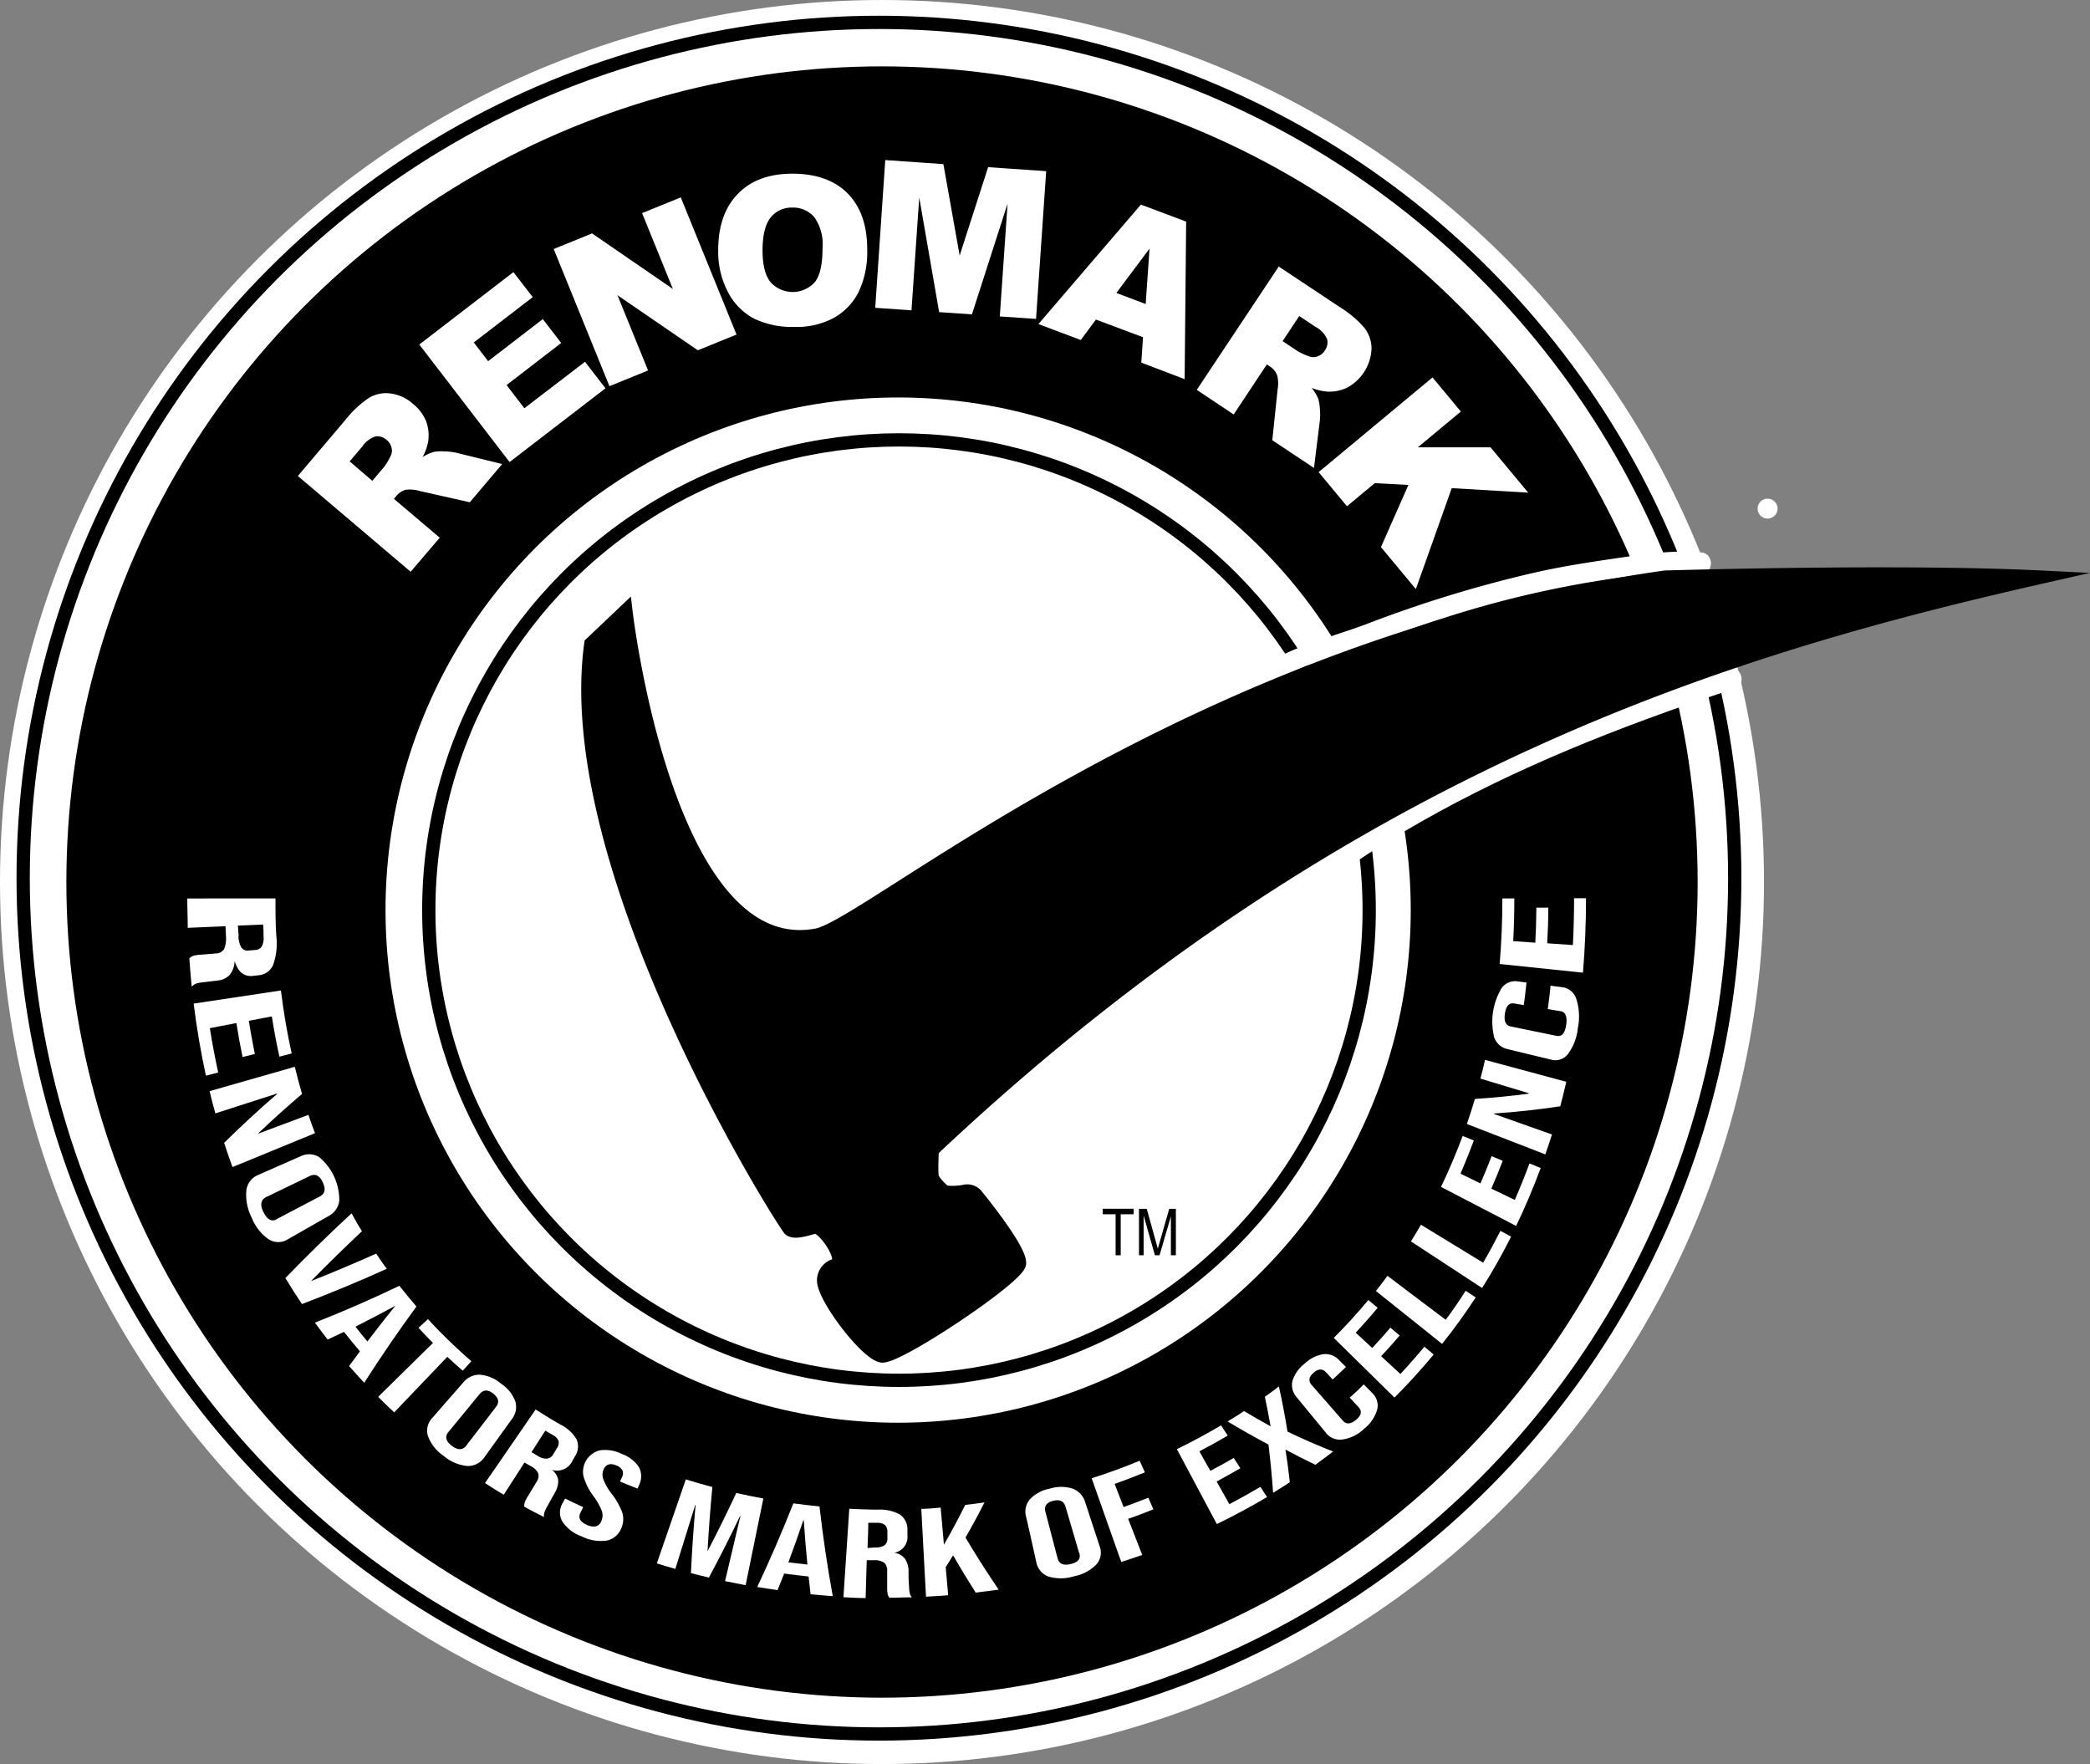 <svg id="Layer_1" data-name="Layer 1" xmlns="http://www.w3.org/2000/svg" viewBox="0 0 314.92 265.79"><rect x="0" y="0" width="314.92" height="265.79" fill="#808080" stroke="none"/><defs><style>.cls-1{stroke:#fff;stroke-width:10px;}.cls-1,.cls-3,.cls-4{stroke-miterlimit:10;}.cls-2{fill:#fff;}.cls-3{fill:none;}.cls-3,.cls-4{stroke:#000;stroke-width:2px;}</style></defs><title>RENOMARKLOGO</title><circle class="cls-1" cx="132.9" cy="132.9" r="127.9"/><path class="cls-2" d="M1266.91,1003.41l-17-14.43,7.2-8.49a15.71,15.71,0,0,1,3.48-3.26,5.07,5.07,0,0,1,3.25-.69,6.28,6.28,0,0,1,3.41,1.57,6.47,6.47,0,0,1,2,2.66,6.18,6.18,0,0,1,.3,3,7.83,7.83,0,0,1-.85,2.36,6.64,6.64,0,0,1,1.75-.79,6.89,6.89,0,0,1,1.59-.06,8.68,8.68,0,0,1,1.66.18l7,1.72-4.88,5.76-7.51-1.69a5.32,5.32,0,0,0-2.09-.2,2.71,2.71,0,0,0-1.45.92l-.39.45,6.91,5.86Zm-5.78-13.7,1.82-2.15a9.18,9.18,0,0,0,.91-1.54,1.73,1.73,0,0,0,.17-1.28,2.09,2.09,0,0,0-.71-1.16,2.11,2.11,0,0,0-1.7-.57,3.94,3.94,0,0,0-2,1.53l-1.9,2.24Z" transform="translate(-1205.03 -917.26)"/><path class="cls-2" d="M1268.21,969.17l14.18-10.91,2.91,3.77-8.88,6.83,2.16,2.82,8.24-6.34,2.77,3.6-8.23,6.34,2.68,3.49,9.14-7,3.08,4-14.45,11.11Z" transform="translate(-1205.03 -917.26)"/><path class="cls-2" d="M1288.46,954.78l5.78-2.35,12.18,8.37-4.64-11.43,5.83-2.37,8.4,20.67-5.83,2.37-12.11-8.3,4.61,11.34-5.82,2.37Z" transform="translate(-1205.03 -917.26)"/><path class="cls-2" d="M1313.25,954.94c0-3.65,1-6.48,3-8.51s4.71-3,8.21-3,6.37,1,8.32,3,2.92,4.79,2.92,8.38a14.13,14.13,0,0,1-1.28,6.42,9.27,9.27,0,0,1-3.68,3.89,11.85,11.85,0,0,1-6,1.4,13.33,13.33,0,0,1-6-1.21,9.28,9.28,0,0,1-3.89-3.8A13,13,0,0,1,1313.25,954.94Zm6.68,0q0,3.38,1.22,4.85a4.49,4.49,0,0,0,6.64,0q1.18-1.44,1.18-5.19a7,7,0,0,0-1.23-4.6,4.14,4.14,0,0,0-3.34-1.46,4,4,0,0,0-3.24,1.48Q1319.93,951.55,1319.93,955Z" transform="translate(-1205.03 -917.26)"/><path class="cls-2" d="M1338.42,941.38l8.76.61,2.45,13.77,4.29-13.31,8.75.6-1.53,22.26-5.46-.37,1.17-17-5.37,16.69-4.94-.34-3-17.27-1.17,17-5.46-.38Z" transform="translate(-1205.03 -917.26)"/><path class="cls-2" d="M1377.26,968.07l-7.1-2.66-2.28,3.08-6.38-2.4,15.44-18,6.82,2.56-.23,23.74L1377,971.9Zm.4-5,.58-8.35-5,6.68Z" transform="translate(-1205.03 -917.26)"/><path class="cls-2" d="M1385.36,976l12.35-18.58,9.27,6.16a15.9,15.9,0,0,1,3.64,3.08,5.1,5.1,0,0,1,1.07,3.15,7,7,0,0,1-3.58,5.81,6.15,6.15,0,0,1-3,.65,8.09,8.09,0,0,1-2.44-.56,7,7,0,0,1,1,1.65,7.15,7.15,0,0,1,.24,1.56,9.35,9.35,0,0,1,0,1.68l-.89,7.17-6.28-4.18.8-7.65a5.16,5.16,0,0,0-.06-2.1,2.71,2.71,0,0,0-1.07-1.34l-.49-.33-5,7.54Zm12.93-7.34,2.35,1.56a9.81,9.81,0,0,0,1.64.73,1.74,1.74,0,0,0,1.29,0,2,2,0,0,0,1.06-.84,2.1,2.1,0,0,0,.37-1.75,3.9,3.9,0,0,0-1.76-1.86l-2.44-1.62Z" transform="translate(-1205.03 -917.26)"/><path class="cls-2" d="M1420.88,974.13l4.27,5.14-6.48,5.39h10.95l5.68,6.83-11.52-.68-5.41,15.21-5.26-6.32,4.14-9.37-5.07-.27-4.19,3.48-4.27-5.14Z" transform="translate(-1205.03 -917.26)"/><circle class="cls-2" cx="135.33" cy="137.13" r="77.24"/><circle class="cls-3" cx="135.46" cy="137.13" r="70.85"/><circle class="cls-3" cx="132.44" cy="132.32" r="128.95"/><path class="cls-2" d="M1246.54,1052.63c0,1.93,0,3.83.13,5.69a9.76,9.76,0,0,1-.47,4.29,2.59,2.59,0,0,1-2.17,1.59l-.82.1c-1.37.17-2.33-.56-2.83-2.26h0a3.46,3.46,0,0,1-.76,2.14,2.92,2.92,0,0,1-1.81.82l-2.33.28a4.92,4.92,0,0,0-.91.19,1.7,1.7,0,0,0-.65.47c-.14-1.42-.26-2.85-.36-4.3a2.13,2.13,0,0,1,.59-.36,4.27,4.27,0,0,1,1-.16l2.42-.2a1.43,1.43,0,0,0,1.24-.68,4.21,4.21,0,0,0,.26-2l-.06-1.42-5.69.24c0-1.46-.07-2.93-.07-4.42Zm-5.58,5.57a3.73,3.73,0,0,0,.41,1.78,1.11,1.11,0,0,0,1.12.5l1-.08a1.2,1.2,0,0,0,1-.56,2.74,2.74,0,0,0,.25-1.51c0-.58,0-1.17-.07-1.76l-3.8.16C1240.92,1057.22,1240.93,1057.71,1241,1058.2Z" transform="translate(-1205.03 -917.26)"/><path class="cls-2" d="M1247.36,1066.5c.4,3.26.94,6.43,1.62,9.49l-1.85.48q-.66-3-1.14-6.06l-3.47.66c.27,1.7.57,3.38.91,5l-1.85.46c-.35-1.68-.66-3.38-.93-5.12l-4,.77c.36,2.28.78,4.5,1.26,6.68l-1.85.48q-1.15-5.25-1.85-10.86Z" transform="translate(-1205.03 -917.26)"/><path class="cls-2" d="M1249.45,1078c.33,1.38.7,2.75,1.09,4.09-2.23,1.9-4.43,3.87-6.57,5.91l0,.06,7.53-2.82q.46,1.39,1,2.76l-12.44,5.11c-.44-1.2-.86-2.42-1.26-3.65q3.9-3.85,8-7.38l0-.06-9.32,3c-.31-1.1-.6-2.22-.87-3.35Z" transform="translate(-1205.03 -917.26)"/><path class="cls-2" d="M1242.15,1096.65a2.86,2.86,0,0,1,1.75-2.34l6.48-2.85a2.84,2.84,0,0,1,2.77.17,8.42,8.42,0,0,1,3,6.53,3,3,0,0,1-1.61,2.33l-6.17,3.52a2.68,2.68,0,0,1-2.82,0,7,7,0,0,1-2.57-3.23A7.48,7.48,0,0,1,1242.15,1096.65Zm4.54,4.32,6.52-3.43c.79-.41.93-1.11.46-2.12s-1.09-1.34-1.89-1l-6.62,3.2c-.8.38-1,1.14-.44,2.26S1245.91,1101.38,1246.69,1101Z" transform="translate(-1205.03 -917.26)"/><path class="cls-2" d="M1258,1100.08c.51.91,1,1.81,1.57,2.69q-3.91,3.68-7.68,7.52l0,0c3.31-1.31,6.59-2.7,9.83-4.14.52.77,1,1.53,1.6,2.28q-6.3,2.85-12.79,5.32-1.29-1.92-2.5-3.92Q1252.89,1104.81,1258,1100.08Z" transform="translate(-1205.03 -917.26)"/><path class="cls-2" d="M1265.21,1111c.83,1.06,1.69,2.1,2.57,3.12q-4.1,5.6-7.87,11.49c-.77-.82-1.53-1.67-2.28-2.52.54-.75,1.09-1.49,1.64-2.22l0,0c-.82-.95-1.63-1.93-2.41-2.93-.82.4-1.64.78-2.46,1.16-.65-.83-1.29-1.69-1.92-2.55Q1258.95,1114,1265.21,1111Zm-4.83,8.4q2.07-2.73,4.22-5.39l0,0c-2,1.07-4,2.13-6,3.15C1259.12,1117.86,1259.74,1118.62,1260.38,1119.37Z" transform="translate(-1205.03 -917.26)"/><path class="cls-2" d="M1270.27,1119.61c-.74-.75-1.47-1.51-2.18-2.28l1.42-1.31a84.92,84.92,0,0,0,6.54,6.34l-1.29,1.43c-.79-.68-1.56-1.38-2.33-2.09l-8,8.37c-.82-.76-1.62-1.54-2.42-2.34Z" transform="translate(-1205.03 -917.26)"/><path class="cls-2" d="M1269.51,1133.63a2.78,2.78,0,0,1,.66-2.73l4.68-5.35a3.09,3.09,0,0,1,2.54-1.15,5.64,5.64,0,0,1,3.16,1.36,5.45,5.45,0,0,1,2.12,2.64,2.94,2.94,0,0,1-.52,2.69l-4.14,5.76a3,3,0,0,1-2.54,1.3,6.39,6.39,0,0,1-3.57-1.51A6.22,6.22,0,0,1,1269.51,1133.63Zm5.77,1.46,4.49-5.85c.54-.7.39-1.35-.42-2s-1.5-.6-2.07.09l-4.68,5.7c-.57.68-.4,1.38.5,2.07S1274.74,1135.79,1275.28,1135.09Z" transform="translate(-1205.03 -917.26)"/><path class="cls-2" d="M1285.74,1129.63c1.21.78,2.44,1.53,3.68,2.25a5.93,5.93,0,0,1,2.49,2.25,2.68,2.68,0,0,1-.22,2.52l-.41.72a2.55,2.55,0,0,1-3.09,1.36l0,0a2.37,2.37,0,0,1,.95,1.58,3.35,3.35,0,0,1-.51,1.87l-1.15,2.07a5.07,5.07,0,0,0-.4.84,1.66,1.66,0,0,0-.08.75c-1-.51-2-1-3-1.59a2.45,2.45,0,0,1,.11-.65,5.53,5.53,0,0,1,.48-.92l1.27-2.11a1.54,1.54,0,0,0,.27-1.32,2.45,2.45,0,0,0-1.13-1.08l-.94-.55-3.12,4.86c-1-.57-1.89-1.16-2.83-1.76Q1281.93,1135.19,1285.74,1129.63Zm.32,7a2.35,2.35,0,0,0,1.37.41,1.28,1.28,0,0,0,1-.71l.53-.89a1.34,1.34,0,0,0,.23-1.09,1.75,1.75,0,0,0-.83-.85l-1.16-.68-2.08,3.24Z" transform="translate(-1205.03 -917.26)"/><path class="cls-2" d="M1289.74,1146.47a2.72,2.72,0,0,1,.07-2.74c.12-.23.24-.46.37-.68.9.45,1.81.88,2.73,1.3l-.41.82c-.39.78-.07,1.41,1,1.87a2.15,2.15,0,0,0,1.3.21,1.24,1.24,0,0,0,.82-.77,2.08,2.08,0,0,0,.09-1.57,10,10,0,0,0-1.28-2.25,9.17,9.17,0,0,1-1.49-3,3.33,3.33,0,0,1,2.49-3.87,5.65,5.65,0,0,1,3.33.56,5.11,5.11,0,0,1,2.56,2,3,3,0,0,1,0,2.69l-.22.51c-.89-.34-1.77-.69-2.65-1.06l.29-.63a1.22,1.22,0,0,0,.07-1.06,1.68,1.68,0,0,0-.88-.72c-.91-.4-1.55-.22-1.93.54a2,2,0,0,0-.09,1.46,8.34,8.34,0,0,0,1.25,2.21,10.56,10.56,0,0,1,1.65,2.93,3.4,3.4,0,0,1-.16,2.3,3,3,0,0,1-2.17,1.86,6.35,6.35,0,0,1-3.81-.63A5.74,5.74,0,0,1,1289.74,1146.47Z" transform="translate(-1205.03 -917.26)"/><path class="cls-2" d="M1308.37,1140.17c1.32.41,2.65.8,4,1.15-.31,3.22-.55,6.44-.73,9.68h0q2.27-4.37,4.33-8.78c1.36.3,2.72.58,4.08.83l-2.67,13.06c-1-.19-2.07-.4-3.1-.61q1.15-4.92,2.32-9.83h-.05q-2.23,4.68-4.7,9.29c-.91-.21-1.81-.43-2.71-.67q.24-5.16.7-10.28l-.05,0-3,9.65c-.93-.27-1.86-.54-2.79-.83Z" transform="translate(-1205.03 -917.26)"/><path class="cls-2" d="M1324.57,1143.78c1.31.18,2.62.33,3.94.46q.77,6.77,2,13.52c-1.12-.08-2.23-.17-3.34-.28l-.3-2.68v0c-1.23-.13-2.46-.28-3.68-.44-.33.83-.66,1.66-1,2.49-1-.14-2-.3-3.06-.47Q1322.06,1150.15,1324.57,1143.78Zm2.12,9.22c-.22-2.23-.4-4.45-.55-6.68h-.06c-.72,2.13-1.47,4.24-2.26,6.35C1324.78,1152.79,1325.73,1152.9,1326.69,1153Z" transform="translate(-1205.03 -917.26)"/><path class="cls-2" d="M1333,1144.59c1.44.08,2.88.13,4.33.14a6.16,6.16,0,0,1,3.31.74,2.69,2.69,0,0,1,1.12,2.28l0,.82a2.43,2.43,0,0,1-2,2.66v0a2.44,2.44,0,0,1,1.63.9,3.37,3.37,0,0,1,.54,1.87c0,.78,0,1.56.08,2.33a5.17,5.17,0,0,0,.09.92,1.57,1.57,0,0,0,.33.69c-1.14,0-2.27.06-3.41.06a2.19,2.19,0,0,1-.25-.61,5.77,5.77,0,0,1-.06-1V1154a1.6,1.6,0,0,0-.45-1.28,2.57,2.57,0,0,0-1.54-.37l-1.09,0c-.06,1.9-.11,3.8-.17,5.7-1.11,0-2.23-.07-3.34-.13Zm3.88,5.84a2.44,2.44,0,0,0,1.4-.31,1.23,1.23,0,0,0,.46-1.08v-1a1.33,1.33,0,0,0-.37-1,1.79,1.79,0,0,0-1.15-.33l-1.36,0c0,1.26-.07,2.53-.11,3.8Z" transform="translate(-1205.03 -917.26)"/><path class="cls-2" d="M1343.85,1144.61c1,0,2-.11,2.92-.19.16,1.86.33,3.73.49,5.59q1.73-3,3.21-6c1-.11,1.93-.23,2.9-.37-.89,1.77-1.84,3.54-2.86,5.29q2.37,4,5,7.85c-1.15.16-2.3.31-3.46.45q-1.78-2.79-3.41-5.62l-1.11,1.79c.12,1.41.25,2.82.37,4.23-1.11.08-2.22.16-3.34.21Z" transform="translate(-1205.03 -917.26)"/><path class="cls-2" d="M1363,1154.8a2.85,2.85,0,0,1-1.82-2.16c-.51-2.28-1-4.56-1.54-6.84a2.87,2.87,0,0,1,.58-2.64,5.56,5.56,0,0,1,3-1.6,5.75,5.75,0,0,1,3.43,0,3.1,3.1,0,0,1,1.88,2l2.19,6.67a2.69,2.69,0,0,1-.46,2.72,6.25,6.25,0,0,1-3.38,1.81A6.54,6.54,0,0,1,1363,1154.8Zm4.64-3.52c-.69-2.34-1.37-4.67-2.06-7-.25-.84-.87-1.13-1.86-.88s-1.39.79-1.17,1.64l1.83,7c.22.85.88,1.15,2,.88S1367.91,1152.12,1367.66,1151.28Z" transform="translate(-1205.03 -917.26)"/><path class="cls-2" d="M1369.52,1140q3.68-1.17,7.23-2.64l.79,1.75q-2.26.93-4.56,1.74l1.35,3.48c1.25-.44,2.49-.91,3.73-1.4l.76,1.75c-1.25.5-2.52,1-3.8,1.43.71,1.81,1.41,3.63,2.12,5.44-1.05.37-2.1.72-3.16,1.06Q1371.76,1146.29,1369.52,1140Z" transform="translate(-1205.03 -917.26)"/><path class="cls-2" d="M1382.36,1135.61c2.27-1.1,4.49-2.3,6.66-3.58l1,1.54q-2.1,1.25-4.27,2.37c.56,1,1.11,2,1.66,2.94,1.19-.63,2.36-1.27,3.52-1.94l1,1.55c-1.18.68-2.37,1.34-3.58,2l1.92,3.41q2.37-1.24,4.68-2.61c.32.52.65,1,1,1.54-2.46,1.46-5,2.82-7.57,4.07Z" transform="translate(-1205.03 -917.26)"/><path class="cls-2" d="M1396.16,1134.92q-3.15-1.67-6.16-3.48c.83-.51,1.66-1,2.48-1.57,1.3.79,2.63,1.55,4,2.3l0,0c-.26-1.49-.55-3-.86-4.45.71-.51,1.42-1,2.11-1.57q.75,3.38,1.3,6.82,3.36,1.62,6.87,3c-.89.68-1.78,1.35-2.68,2-1.52-.73-3-1.5-4.49-2.29l0,0c.25,1.63.47,3.27.65,4.92q-1.24.81-2.52,1.59Q1396.61,1138.54,1396.16,1134.92Z" transform="translate(-1205.03 -917.26)"/><path class="cls-2" d="M1407.19,1134.17a2.66,2.66,0,0,1-2.4-1.06l-4.37-5.31a2.79,2.79,0,0,1-.65-2.46,5.19,5.19,0,0,1,1.82-2.59,5.32,5.32,0,0,1,2.84-1.45,2.84,2.84,0,0,1,2.41.93l1,1c-.67.65-1.35,1.27-2,1.89-.33-.36-.67-.72-1-1.09-.55-.58-1.17-.55-1.88.07s-.82,1.23-.3,1.83l4.71,5.39c.51.59,1.17.55,2-.14s.9-1.32.37-1.89l-1.33-1.44c.71-.64,1.42-1.29,2.11-2,.42.43.85.86,1.27,1.3a2.59,2.59,0,0,1,.76,2.48,5.73,5.73,0,0,1-2,2.93A5.83,5.83,0,0,1,1407.19,1134.17Z" transform="translate(-1205.03 -917.26)"/><path class="cls-2" d="M1406,1118.85q2.71-2.71,5.21-5.71l1.4,1.17c-1.06,1.29-2.17,2.54-3.3,3.76l2.49,2.3c.93-1,1.84-2,2.73-3.07l1.4,1.19c-.91,1.06-1.84,2.11-2.79,3.12l2.9,2.68q1.86-2,3.61-4.11l1.41,1.17q-2.82,3.4-5.91,6.49Z" transform="translate(-1205.03 -917.26)"/><path class="cls-2" d="M1412.35,1111.78q.89-1.11,1.74-2.28l8.78,6.62c1.05-1.42,2.06-2.87,3-4.37l1.52,1c-1.59,2.44-3.29,4.79-5.07,7Z" transform="translate(-1205.03 -917.26)"/><path class="cls-2" d="M1417.63,1104.31c.52-.82,1-1.66,1.51-2.51l9.37,5.72c.91-1.56,1.77-3.16,2.6-4.8l1.61.87q-2,4-4.37,7.74Z" transform="translate(-1205.03 -917.26)"/><path class="cls-2" d="M1422.16,1096.1q1.78-3.7,3.26-7.68l1.68.69c-.63,1.71-1.31,3.39-2,5l3,1.46c.59-1.34,1.15-2.71,1.69-4.11l1.67.71c-.54,1.43-1.12,2.82-1.72,4.19l3.54,1.7c.78-1.79,1.52-3.63,2.21-5.5l1.69.69c-1.11,3-2.35,5.92-3.7,8.73Z" transform="translate(-1205.03 -917.26)"/><path class="cls-2" d="M1426.06,1086.62c.43-1.24.83-2.5,1.21-3.78,2.69-.17,5.4-.43,8.11-.79l0-.07-7.28-2.2q.38-1.4.69-2.82l12.25,3.3c-.29,1.25-.59,2.47-.91,3.69-3.33.5-6.66.87-10,1.09l0,.06,8.75,3.1q-.48,1.53-1,3Z" transform="translate(-1205.03 -917.26)"/><path class="cls-2" d="M1441.28,1076.08a2.36,2.36,0,0,1-2.5.85l-6.61-1.6a2.73,2.73,0,0,1-2-1.78,9.85,9.85,0,0,1,1.13-7.42,2.52,2.52,0,0,1,2.42-1l1.32.17c-.12,1.15-.25,2.28-.41,3.4l-1.44-.24c-.77-.13-1.23.38-1.4,1.52s.11,1.78.87,1.94l6.92,1.42c.76.16,1.25-.38,1.44-1.64s-.11-2-.87-2.08l-1.9-.32c.15-1.16.3-2.34.42-3.52l1.77.23a2.55,2.55,0,0,1,2.11,1.77,8.6,8.6,0,0,1,.23,4.36A7.78,7.78,0,0,1,1441.28,1076.08Z" transform="translate(-1205.03 -917.26)"/><path class="cls-2" d="M1431,1062.51q.4-4.8.41-9.88h1.8q0,3.28-.17,6.44l3.33.23c.09-1.73.15-3.49.16-5.28l1.8,0c0,1.81-.07,3.61-.17,5.37l3.87.27q.18-3.46.18-7.06h1.8c0,3.85-.16,7.58-.46,11.22Z" transform="translate(-1205.03 -917.26)"/><path class="cls-2" d="M1465.63,1018.07c-16,5.18-32.05,11.36-46.76,19.66q-6.09,3.43-11.89,7.36c-1.59,1.08-.09,3.68,1.51,2.59,13.81-9.32,28.89-16.24,44.47-22q6.69-2.48,13.47-4.67c1.83-.59,1-3.49-.8-2.89Z" transform="translate(-1205.03 -917.26)"/><path class="cls-2" d="M1399.26,1018.8c3.7-1.89,7.71-2.92,11.61-4.31s7.76-2.89,11.75-4.12a156.21,156.21,0,0,1,24.6-5.81c4.71-.64,9.41-1.5,14.18-1.06,1.92.18,1.91-2.82,0-3-4.29-.4-8.55.25-12.79.87s-8.53,1.28-12.75,2.26a188,188,0,0,0-24.71,7.58c-4.47,1.7-9.12,2.82-13.41,5-1.72.88-.2,3.47,1.52,2.6Z" transform="translate(-1205.03 -917.26)"/><path class="cls-2" d="M1471.37,995.4a1.5,1.5,0,0,0,0-3,1.5,1.5,0,0,0,0,3Z" transform="translate(-1205.03 -917.26)"/><path class="cls-4" d="M1294.06,1014.25l5.27-5s6.13,53.18,28.77,48.9c8.12-1.54,56.8-43.86,127.8-53.93,0,0,35.09-1.07,56.71,0-46.1,10.46-104.77,27.56-167.11,86.33,0,0-.22,3.88.08,4.33a7.65,7.65,0,0,0,1.86,2,9.87,9.87,0,0,0,3.09-.15,1.79,1.79,0,0,1,1.65.66c1.82,2.25,6.75,8.56,6.46,10.31-.36,2.14-18.44,14.23-20.75,13.87s-8.58-8.57-8.75-11.25a2.34,2.34,0,0,1,1.74-2.41c1.94-.68-1.86-6.09-3.13-5.75s-3,.93-3.72.34S1289.34,1048.54,1294.06,1014.25Z" transform="translate(-1205.03 -917.26)"/><path d="M1373.13,1106.4v-6.18h-1.94v-.83h4.66v.83h-1.95v6.18Z" transform="translate(-1205.03 -917.26)"/><path d="M1376.65,1106.4v-7h1.17l1.39,5c.13.46.23.81.28,1,.07-.26.17-.63.32-1.12l1.4-4.88h1v7h-.75v-5.86l-1.71,5.86h-.7l-1.7-6v6Z" transform="translate(-1205.03 -917.26)"/></svg>